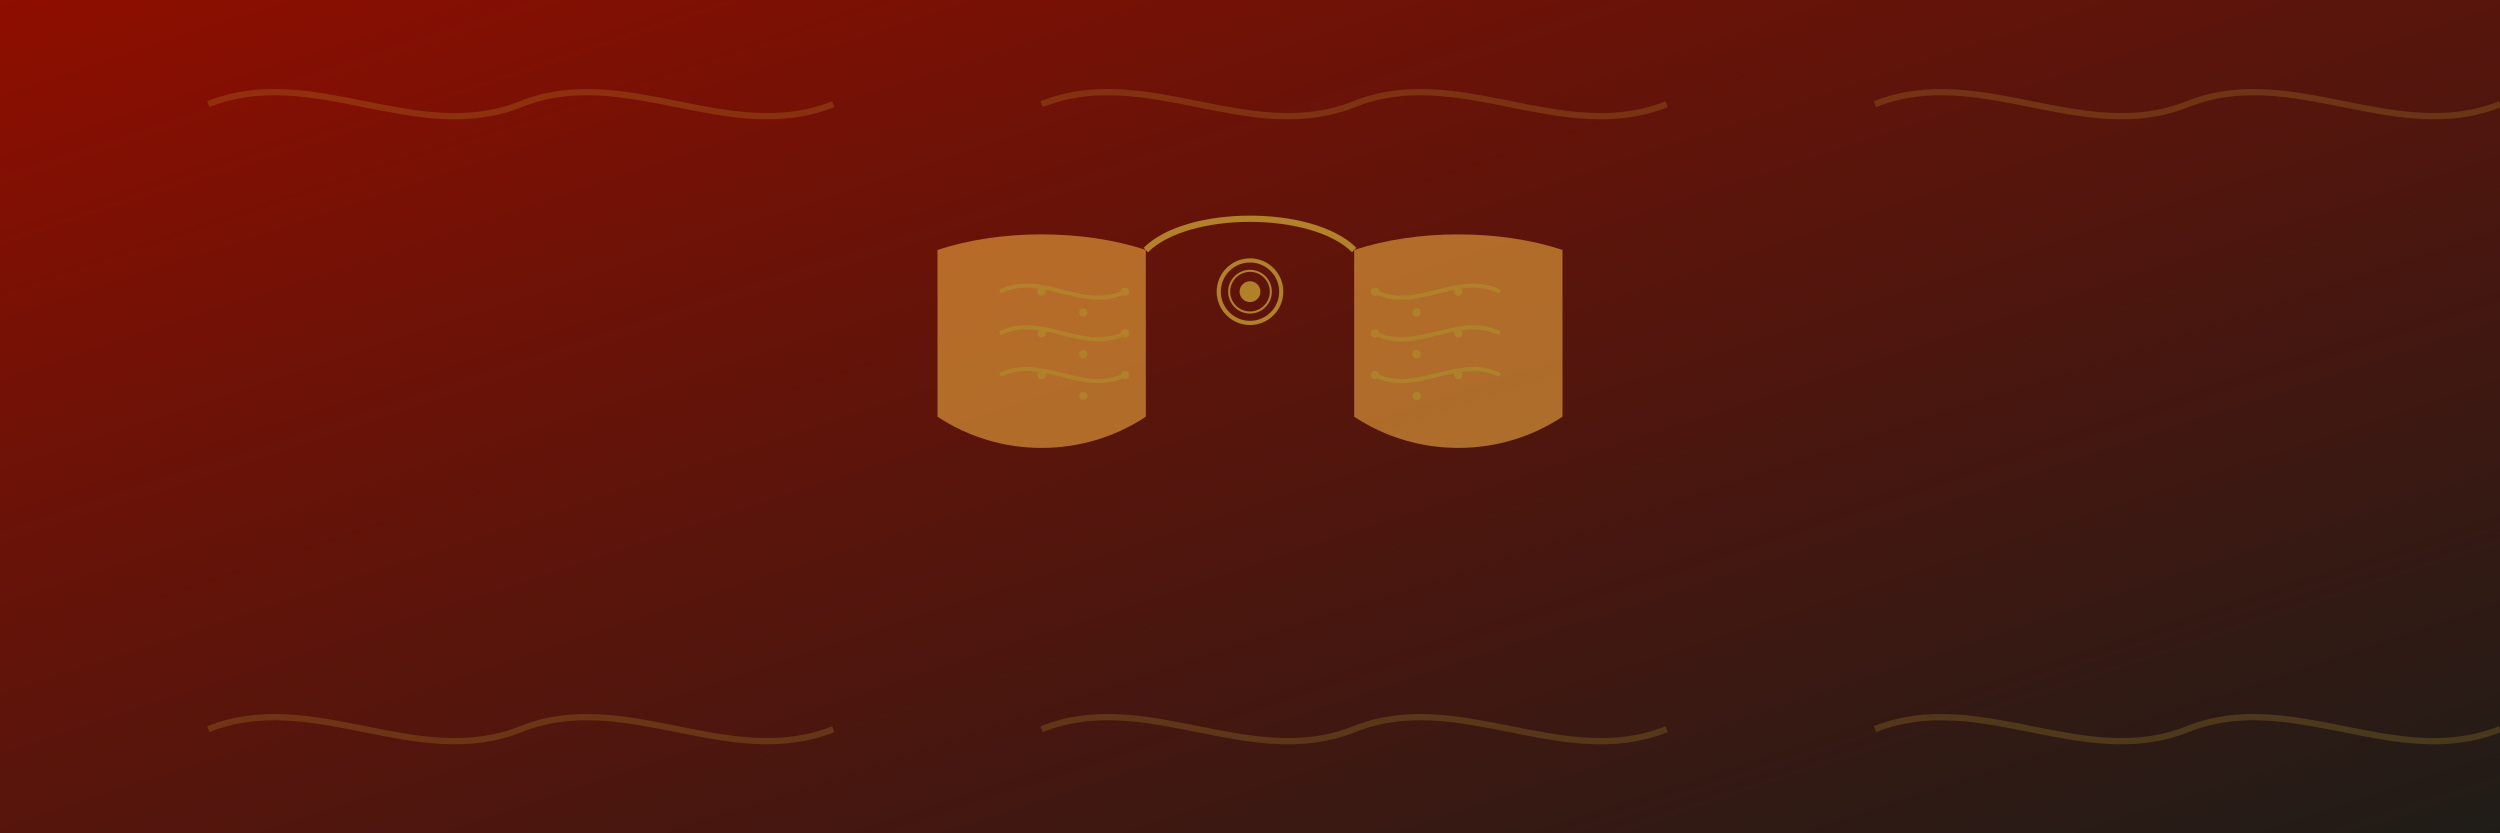 <svg width="1200" height="400" xmlns="http://www.w3.org/2000/svg">
  <!-- Background Gradient -->
  <defs>
    <linearGradient id="bg-gradient" x1="0%" y1="0%" x2="100%" y2="100%">
      <stop offset="0%" stop-color="#8e0e00" />
      <stop offset="100%" stop-color="#1f1c18" />
    </linearGradient>
  </defs>
  <rect width="100%" height="100%" fill="url(#bg-gradient)" />
  
  <!-- Decorative Elements -->
  <g opacity="0.2">
    <!-- Decorative Patterns -->
    <path d="M 100,50 C 150,30 200,70 250,50 C 300,30 350,70 400,50" stroke="#d4af37" stroke-width="3" fill="none" />
    <path d="M 500,50 C 550,30 600,70 650,50 C 700,30 750,70 800,50" stroke="#d4af37" stroke-width="3" fill="none" />
    <path d="M 900,50 C 950,30 1000,70 1050,50 C 1100,30 1150,70 1200,50" stroke="#d4af37" stroke-width="3" fill="none" />
    
    <path d="M 100,350 C 150,330 200,370 250,350 C 300,330 350,370 400,350" stroke="#d4af37" stroke-width="3" fill="none" />
    <path d="M 500,350 C 550,330 600,370 650,350 C 700,330 750,370 800,350" stroke="#d4af37" stroke-width="3" fill="none" />
    <path d="M 900,350 C 950,330 1000,370 1050,350 C 1100,330 1150,370 1200,350" stroke="#d4af37" stroke-width="3" fill="none" />
  </g>
  
  <!-- Wedding Blouse Illustration -->
  <g transform="translate(600, 200)" opacity="0.7">
    <!-- Stylized Blouse Outline -->
    <path d="M -150,-80 C -120,-90 -80,-90 -50,-80 L -50,0 C -80,20 -120,20 -150,0 Z" fill="#f5b041" opacity="0.8" />
    <path d="M 150,-80 C 120,-90 80,-90 50,-80 L 50,0 C 80,20 120,20 150,0 Z" fill="#f5b041" opacity="0.8" />
    
    <!-- Neckline -->
    <path d="M -50,-80 C -30,-100 30,-100 50,-80" fill="none" stroke="#d4af37" stroke-width="3" />
    
    <!-- Decorative Embroidery -->
    <g>
      <!-- Left Side -->
      <path d="M -120,-60 C -100,-70 -80,-50 -60,-60" stroke="#d4af37" stroke-width="2" fill="none" />
      <path d="M -120,-40 C -100,-50 -80,-30 -60,-40" stroke="#d4af37" stroke-width="2" fill="none" />
      <path d="M -120,-20 C -100,-30 -80,-10 -60,-20" stroke="#d4af37" stroke-width="2" fill="none" />
      
      <!-- Right Side -->
      <path d="M 120,-60 C 100,-70 80,-50 60,-60" stroke="#d4af37" stroke-width="2" fill="none" />
      <path d="M 120,-40 C 100,-50 80,-30 60,-40" stroke="#d4af37" stroke-width="2" fill="none" />
      <path d="M 120,-20 C 100,-30 80,-10 60,-20" stroke="#d4af37" stroke-width="2" fill="none" />
      
      <!-- Center Embellishment -->
      <circle cx="0" cy="-60" r="15" fill="none" stroke="#d4af37" stroke-width="2" />
      <circle cx="0" cy="-60" r="10" fill="none" stroke="#d4af37" stroke-width="1" />
      <circle cx="0" cy="-60" r="5" fill="#d4af37" />
      
      <!-- Decorative Dots (representing stones and beads) -->
      <circle cx="-100" cy="-60" r="2" fill="#d4af37" />
      <circle cx="-80" cy="-50" r="2" fill="#d4af37" />
      <circle cx="-60" cy="-60" r="2" fill="#d4af37" />
      
      <circle cx="-100" cy="-40" r="2" fill="#d4af37" />
      <circle cx="-80" cy="-30" r="2" fill="#d4af37" />
      <circle cx="-60" cy="-40" r="2" fill="#d4af37" />
      
      <circle cx="-100" cy="-20" r="2" fill="#d4af37" />
      <circle cx="-80" cy="-10" r="2" fill="#d4af37" />
      <circle cx="-60" cy="-20" r="2" fill="#d4af37" />
      
      <circle cx="100" cy="-60" r="2" fill="#d4af37" />
      <circle cx="80" cy="-50" r="2" fill="#d4af37" />
      <circle cx="60" cy="-60" r="2" fill="#d4af37" />
      
      <circle cx="100" cy="-40" r="2" fill="#d4af37" />
      <circle cx="80" cy="-30" r="2" fill="#d4af37" />
      <circle cx="60" cy="-40" r="2" fill="#d4af37" />
      
      <circle cx="100" cy="-20" r="2" fill="#d4af37" />
      <circle cx="80" cy="-10" r="2" fill="#d4af37" />
      <circle cx="60" cy="-20" r="2" fill="#d4af37" />
    </g>
  </g>
</svg>
